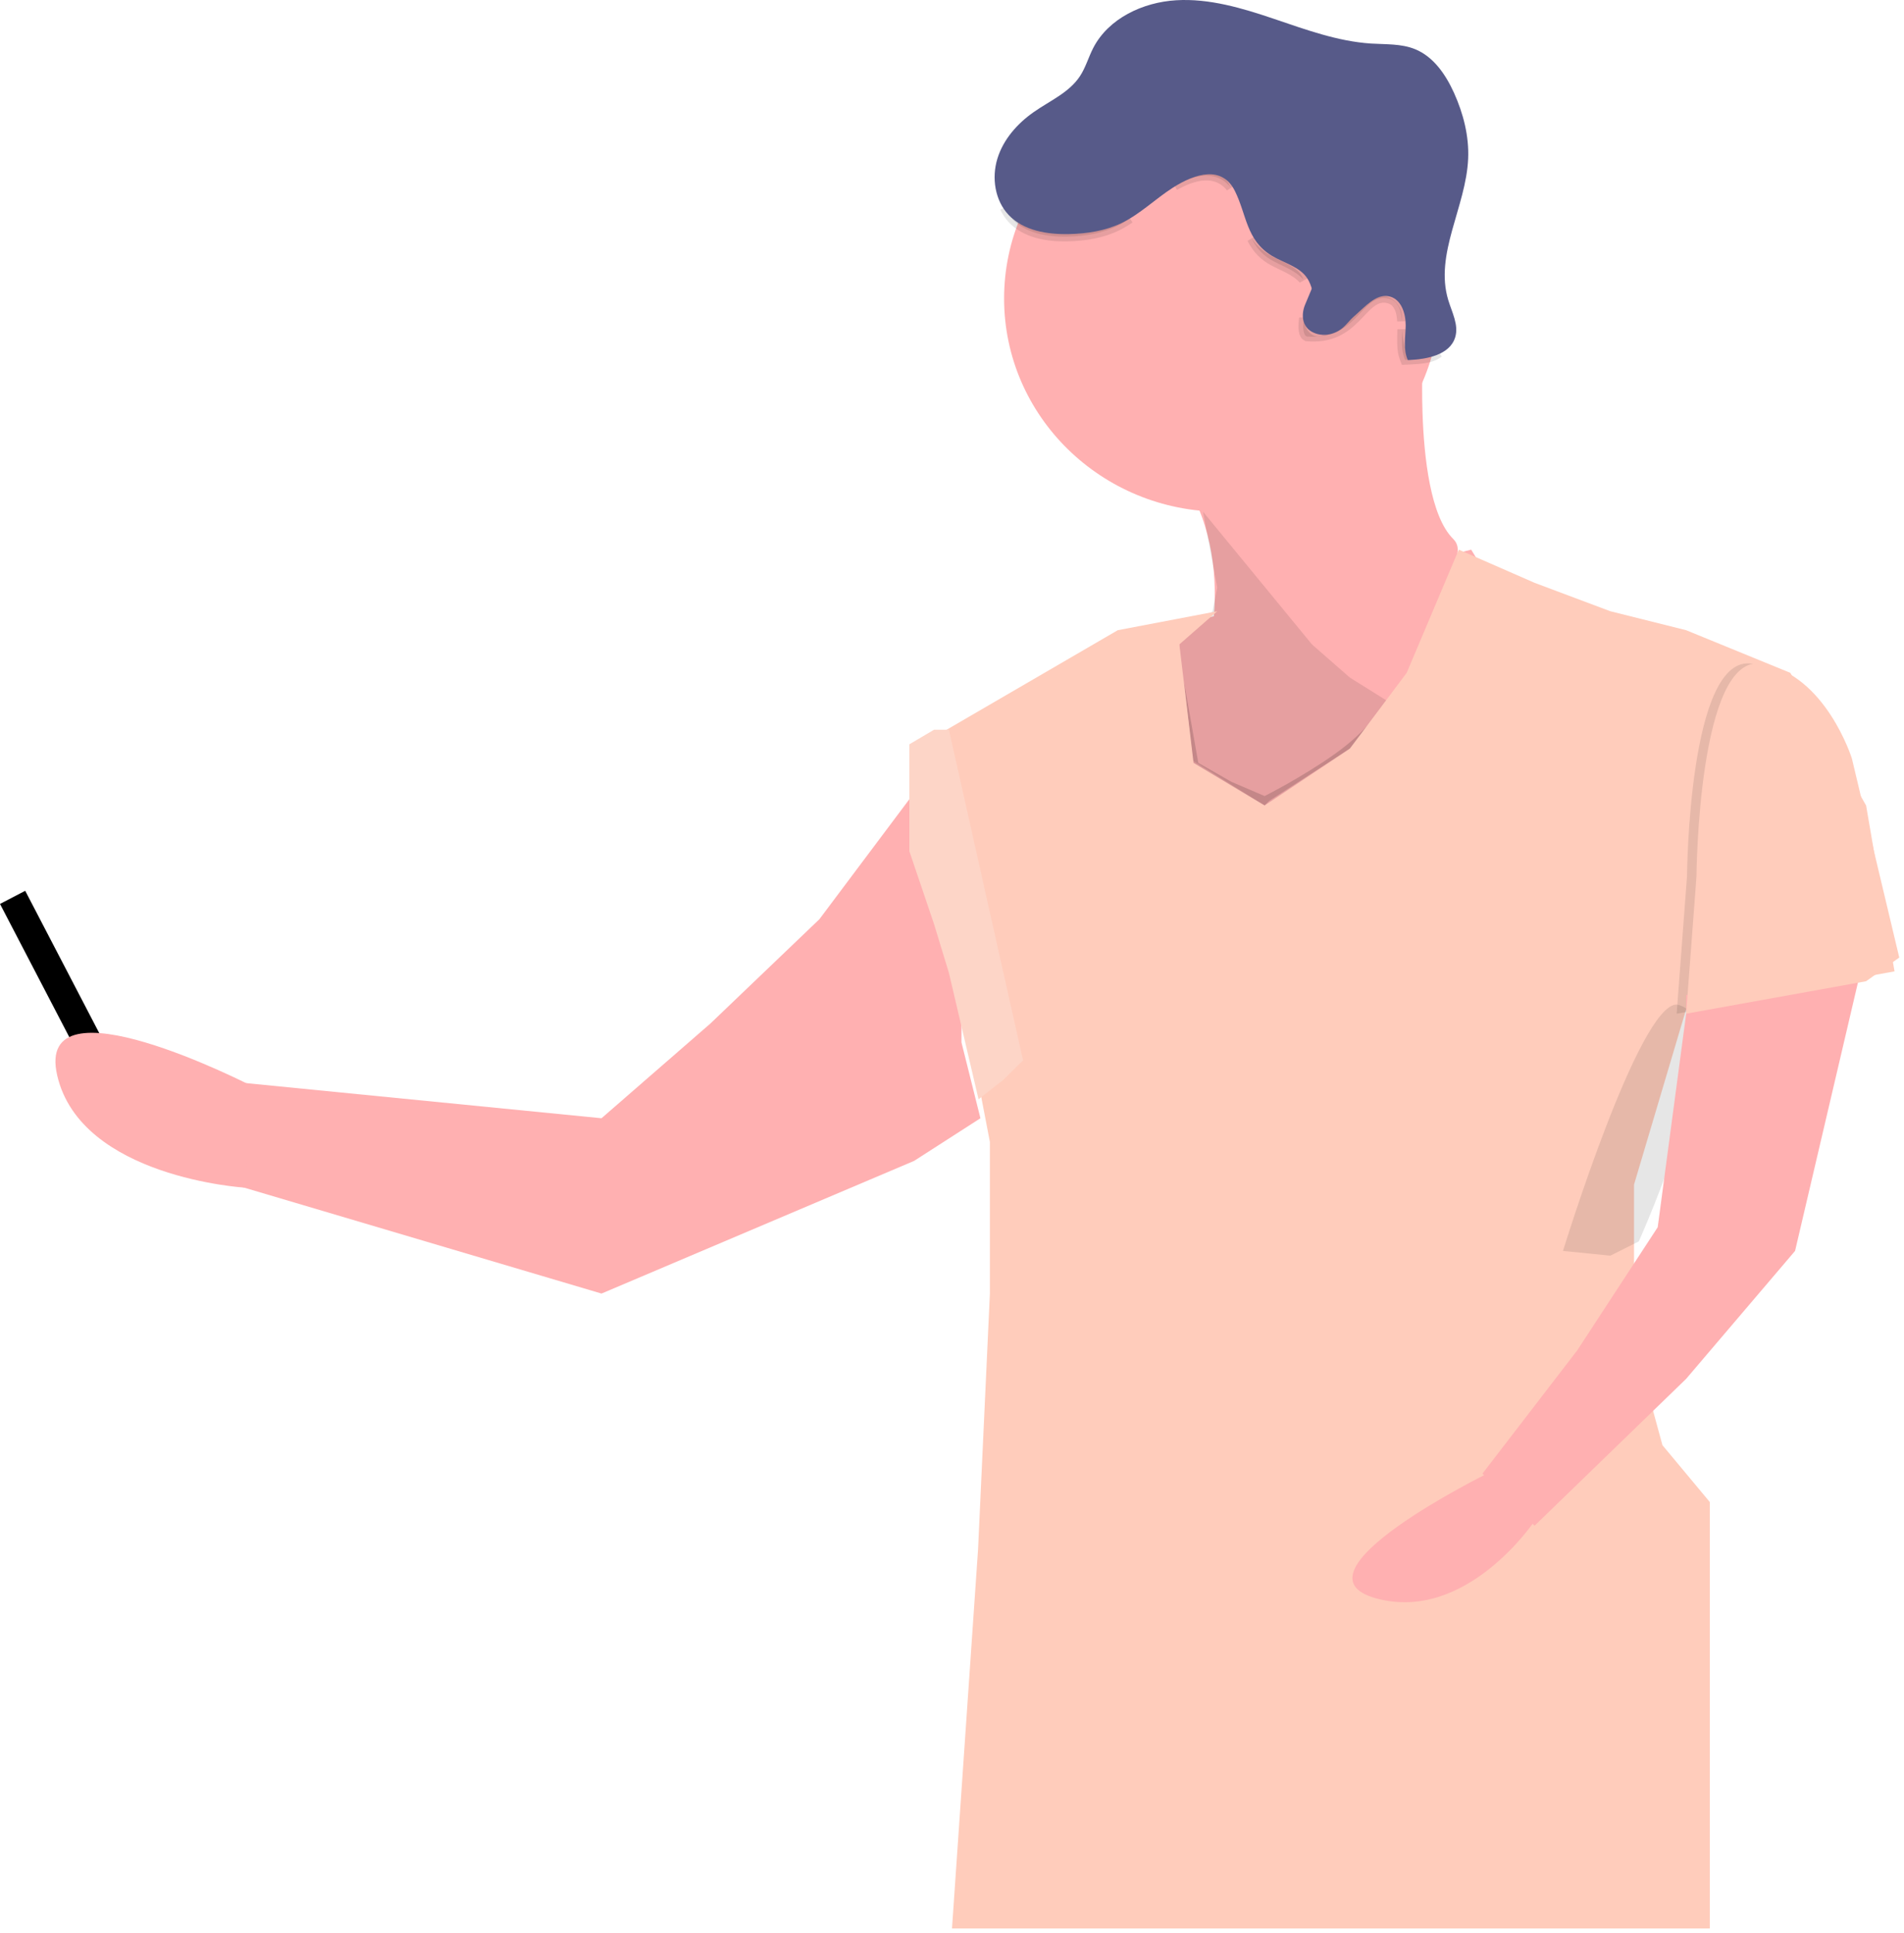 <svg width="201" height="204" viewBox="0 0 201 204" fill="none" xmlns="http://www.w3.org/2000/svg">
<path d="M109 73.818L126.769 65.382L155.308 58L165 73.818L144.538 87H121.923L109 73.818Z" fill="#FFB0B1"/>
<path d="M134.648 72.898L128.136 65.175C128.371 62.502 128.224 59.868 127.701 57.404C127.135 54.832 126.172 52.197 124.541 50.52C120.422 46.268 150.209 37.727 150.209 37.727C150.117 39.687 150.104 41.637 150.171 43.569C150.326 48.28 151.009 54.5 153.405 56.862C157.478 60.879 134.648 72.898 134.648 72.898Z" fill="#FFB0B1"/>
<path d="M146.5 74L142.5 71.5L138.5 68L127 54L128.5 62L128 64.5L124.5 68L125.5 80L133.5 85L142.5 79.5L146.5 74Z" fill="black" fill-opacity="0.1"/>
<ellipse cx="129" cy="31.5" rx="23" ry="22.5" fill="#FFB0B1"/>
<path opacity="0.1" d="M129.924 19.783C129.901 19.733 129.878 19.684 129.854 19.634L129.924 19.783ZM129.924 19.783C129.654 19.438 129.345 19.166 128.999 18.965C128.421 18.627 127.778 18.51 127.126 18.545C126.105 18.599 125.025 19.023 124.011 19.603C124.05 19.576 124.089 19.55 124.129 19.524C125.3 18.746 126.496 18.209 127.512 18.155C128.01 18.129 128.45 18.219 128.829 18.44C129.208 18.661 129.562 19.033 129.854 19.634L129.924 19.783ZM118.748 23.347L118.748 23.347C116.978 24.225 115.009 24.535 113.103 24.58C110.795 24.636 108.134 24.223 106.423 22.358M118.748 23.347L106.049 21.904M118.748 23.347C118.929 23.257 119.105 23.163 119.279 23.064C118.854 23.352 118.421 23.614 117.969 23.839C116.374 24.629 114.567 24.926 112.742 24.969C110.511 25.02 108.232 24.605 106.823 23.071M118.748 23.347L106.823 23.071M106.423 22.358C106.423 22.358 106.423 22.358 106.423 22.358L106.792 22.02L106.424 22.359C106.423 22.359 106.423 22.359 106.423 22.358ZM106.423 22.358C106.29 22.213 106.165 22.062 106.049 21.904M106.049 21.904C106.251 22.331 106.509 22.726 106.823 23.071M106.049 21.904L106.823 23.071M148.543 37.202L148.681 37.515L149.023 37.499C149.288 37.487 149.534 37.483 149.778 37.478C149.939 37.475 150.099 37.472 150.265 37.467C150.664 37.454 151.066 37.429 151.446 37.354C151.592 37.325 151.736 37.288 151.875 37.242C151.607 37.466 151.259 37.619 150.84 37.728C150.131 37.913 149.307 37.946 148.461 37.98C148.417 37.982 148.372 37.983 148.328 37.985C148.177 37.597 148.097 37.285 148.052 36.971C147.994 36.565 147.994 36.14 148 35.505C148.001 35.396 148.004 35.278 148.006 35.154C148.009 35.026 148.012 34.89 148.013 34.75C148.051 35.563 148.174 36.369 148.543 37.202ZM148 33.496C147.999 33.628 147.998 33.759 147.998 33.89C147.986 33.699 147.968 33.51 147.94 33.329C147.83 32.615 147.528 31.776 146.639 31.52L146.638 31.52C145.831 31.287 145.183 31.587 144.637 32.026C144.37 32.24 144.111 32.5 143.857 32.765C143.781 32.844 143.706 32.923 143.631 33.002C143.447 33.197 143.26 33.394 143.058 33.594C142.495 34.151 141.859 34.685 141.043 35.053C140.247 35.411 139.253 35.622 137.954 35.509C137.787 35.43 137.661 35.256 137.604 34.87C137.551 34.513 137.576 34.062 137.642 33.559C137.659 33.749 137.686 33.934 137.726 34.108C137.86 34.686 138.169 35.238 138.834 35.472L138.877 35.487L138.923 35.494C139.267 35.548 139.607 35.458 139.91 35.324C140.217 35.189 140.531 34.988 140.841 34.761C141.32 34.41 141.841 33.956 142.361 33.502C142.509 33.373 142.657 33.244 142.804 33.117C143.484 32.532 144.151 31.989 144.782 31.632C145.421 31.27 145.924 31.156 146.315 31.267C147.292 31.561 148.008 32.474 148 33.496ZM137.415 29.085C137.485 29.196 137.542 29.33 137.586 29.488C137.146 28.995 136.601 28.652 136.063 28.369C135.803 28.232 135.532 28.103 135.272 27.98C135.189 27.94 135.108 27.901 135.028 27.863C134.69 27.7 134.372 27.54 134.079 27.359C133.134 26.76 132.563 26.026 132.146 25.188C132.572 25.786 133.125 26.339 133.881 26.817L133.881 26.817C134.221 27.032 134.579 27.213 134.924 27.38C135.025 27.429 135.124 27.476 135.221 27.522C135.465 27.638 135.698 27.749 135.929 27.87C136.568 28.204 137.081 28.561 137.414 29.084L137.415 29.085Z" fill="black" stroke="black"/>
<path d="M123.793 19.819C121.947 21.005 120.359 22.592 118.387 23.542C116.681 24.361 114.763 24.659 112.871 24.702C110.554 24.754 108.06 24.348 106.477 22.679C105.023 21.138 104.675 18.768 105.29 16.748C105.906 14.727 107.381 13.05 109.113 11.836C110.845 10.621 112.856 9.782 114.004 8.043C114.611 7.124 114.905 6.041 115.409 5.062C117.023 1.932 120.653 0.238 124.161 0.027C127.67 -0.183 131.147 0.859 134.488 1.989C137.83 3.119 141.197 4.361 144.723 4.595C146.293 4.693 147.925 4.595 149.382 5.188C151.341 5.982 152.626 7.879 153.501 9.81C154.482 11.987 155.092 14.365 154.989 16.743C154.773 21.819 151.411 26.8 152.888 31.663C153.28 32.96 154.013 34.29 153.622 35.586C153.05 37.479 150.602 37.91 148.623 38C148.108 36.873 148.384 35.568 148.394 34.331C148.404 33.093 147.946 31.632 146.752 31.299C144.363 30.634 142.715 35.075 140.368 34.274C138.579 33.661 139.042 30.936 138.002 29.363C137.181 28.115 135.534 27.765 134.257 26.985C131.536 25.319 131.618 22.653 130.354 20.132C129.021 17.477 126.223 18.258 123.793 19.819Z" fill="#575A89"/>
<path d="M137.782 32.132L139.004 29.213C139.792 27.33 142.214 26.807 143.71 28.197C144.894 29.298 144.965 31.149 143.868 32.337L142.039 34.319C141.128 35.306 139.614 35.664 138.453 34.988C137.46 34.409 137.338 33.193 137.782 32.132Z" fill="#575A89"/>
<path d="M125 72L126.5 80.5L130 82.5L133.5 84C133.5 84 137.5 82 141 79.5C142.591 78.364 143.769 77.227 144.58 76.326L146 74.5C146 74.5 145.554 75.244 144.58 76.326L142.5 79L134 84.5L133.5 85L130 83L126 81L125 72Z" fill="black" fill-opacity="0.15"/>
<path d="M96.5 90V79L118 66.5L128.5 64.5L124.5 68L126 80.5L133.5 85L142.5 79L148.5 71L154 58L162 61.5L170 64.5L178 66.5L189 71L197 85L200 102.5L178 106.5L172.5 125V133V141.5L175.5 152.5L180.5 158.5V170.5V203.5H100.5L103.25 163.5L104.5 136.5V120.5L103.25 114L102 107.5L96.5 90Z" fill="#FFCCBB"/>
<path d="M86.5 97L97 83L98 93.5L101.5 101V110L103.5 118L96.5 122.5L63.5 136.5L23 124.5V114L63.5 118L75 108L86.5 97Z" fill="#FFB0B1"/>
<rect y="95.385" width="3" height="24" transform="rotate(-27.5 0 95.385)" fill="black"/>
<path d="M98.609 77L96 78.54V89.829L98.609 97.526L100.174 102.658L103.304 116L105.913 113.947L108 111.895L100.174 77H98.609Z" fill="#FDD5C7"/>
<path d="M26.588 114.599C26.588 114.599 3.536 102.733 6.043 113.499C8.551 124.264 25.84 125.324 25.84 125.324L26.588 114.599Z" fill="#FFB0B1"/>
<path d="M178.093 92.481L177 106.969L196 103.543L199.5 101.043L197 90.543L194.5 80.043C194.5 80.043 191.752 71.226 185 70.043C178.248 68.86 178.093 92.481 178.093 92.481Z" fill="black" fill-opacity="0.1"/>
<path d="M177 106C173 106 165 132 165 132L170 132.5L173 131C173 131 183.752 107.183 177 106Z" fill="black" fill-opacity="0.1"/>
<path d="M197 100L186.5 103.5L178 105V107L175 129.5L166.5 142.5L156.5 155.5L162 161L178 145.5L189.5 132L197 100Z" fill="#FFB0B1"/>
<path d="M179.093 92.481L178 106.969L197 103.543L200.5 101.043L198 90.543L195.5 80.043C195.5 80.043 192.752 71.226 186 70.043C179.248 68.86 179.093 92.481 179.093 92.481Z" fill="#FFCCBB"/>
<path d="M157 155.5C157 155.5 135.681 165.992 145.233 168.651C154.786 171.31 162 160.5 162 160.5L157 155.5Z" fill="#FFB0B1"/>
</svg>
